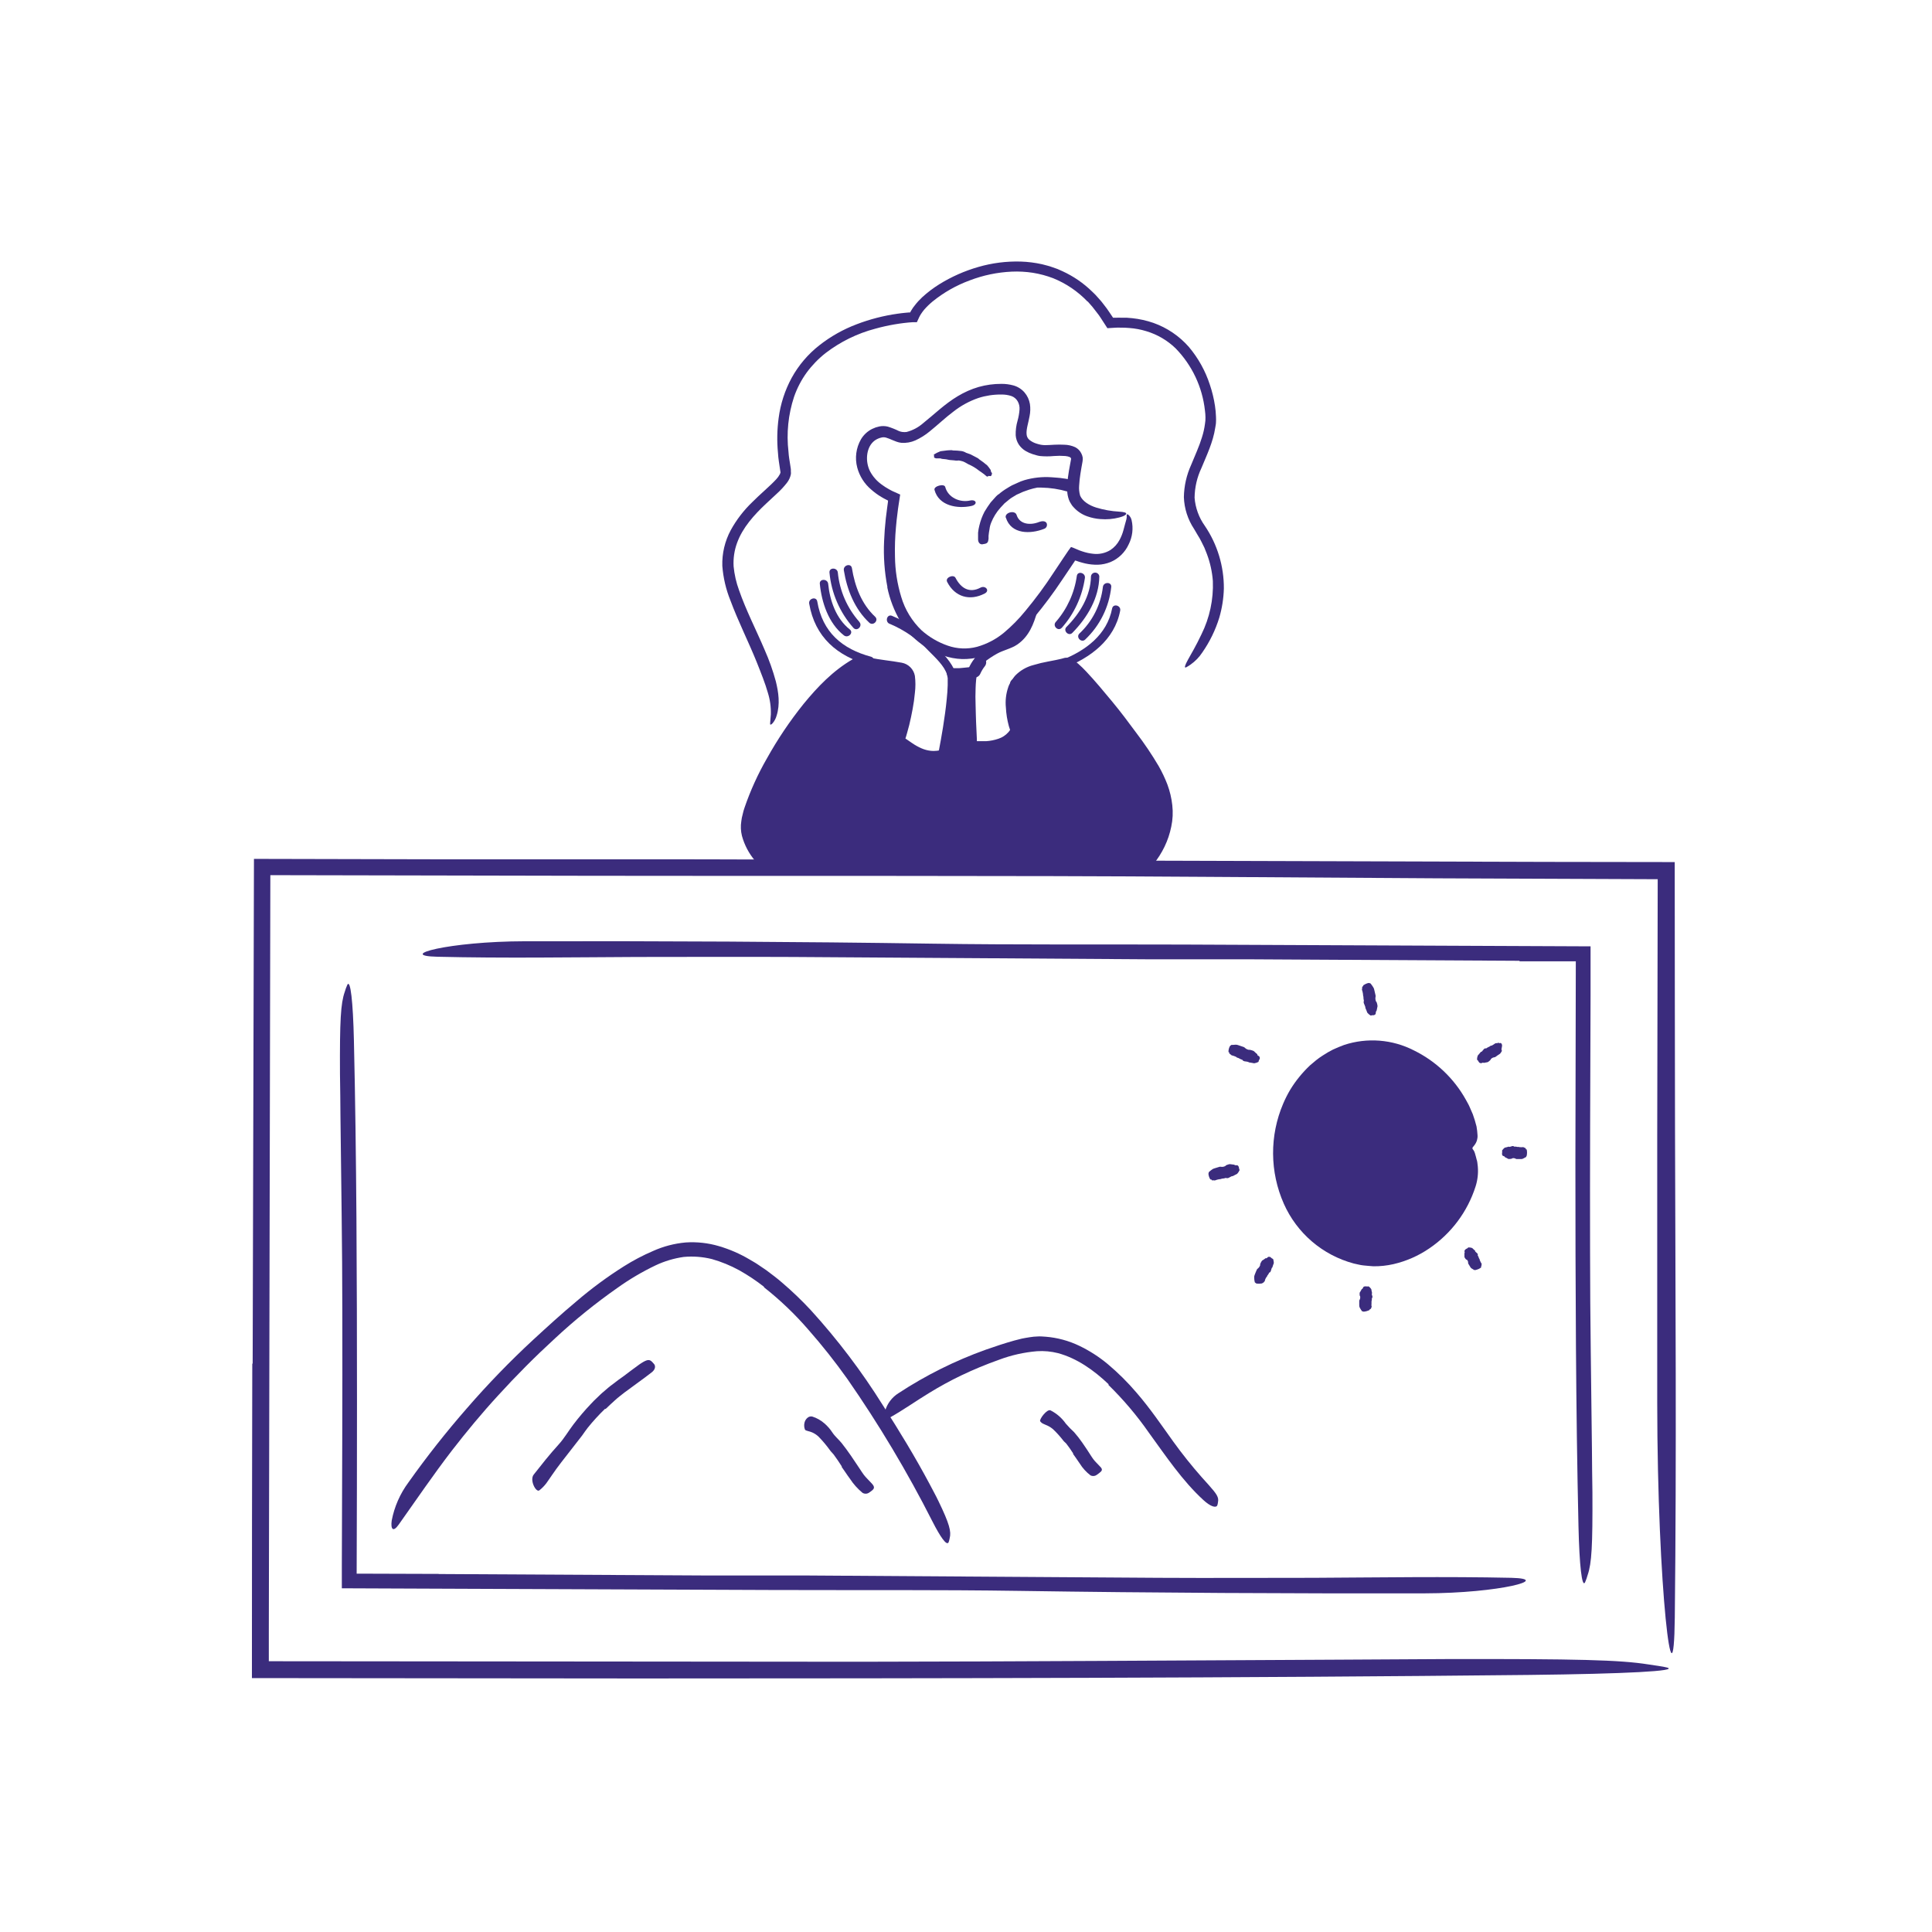 <svg width="300" height="300" viewBox="0 0 300 300" fill="none" xmlns="http://www.w3.org/2000/svg">
<path d="M39.233 211.731C39.302 185.608 39.369 159.486 39.434 133.367L68.177 133.431H106.19L240.198 133.834L260.05 133.863C260.05 147.709 260.079 161.556 260.096 175.275C260.154 200.544 260.344 225.917 260.061 251.169C259.888 266.913 257.356 246.946 257.333 217.829V176.331C257.356 163.061 257.381 149.792 257.408 136.523L223.104 136.384L186.971 136.154C155.863 135.934 123.475 136.05 91.646 135.992L41.979 135.894C41.944 153.586 41.908 171.296 41.869 189.023C41.823 210.561 41.781 232.1 41.742 253.638V257.954L133.473 258.035C158.644 258.006 183.313 257.827 208.196 257.711L224.558 257.619C245.038 257.579 251.552 257.752 255.954 258.45C256.952 258.611 258.261 258.767 258.838 258.929C260.806 259.471 252.458 259.915 237.463 260.083C192.983 260.556 146.073 260.625 99.002 260.631L39.117 260.573C39.117 244.319 39.136 228.046 39.175 211.754L39.233 211.731Z" fill="#3B2C7D"/>
<path d="M68.126 244.414L110.31 244.644H125.697L179.928 245.002C187.947 245.048 196.018 245.002 203.974 245.002C214.203 244.95 224.472 244.783 234.689 245.002C241.064 245.158 232.958 247.391 221.195 247.414C200.31 247.448 179.437 247.35 158.38 247.033C145.791 246.842 132.683 246.941 119.801 246.894L77.31 246.727L53.08 246.629V243.167C53.12 229.967 53.189 216.704 53.155 203.602C53.155 193.414 52.97 183.41 52.866 173.36C52.866 171.144 52.814 168.975 52.791 166.737C52.751 158.446 52.907 155.81 53.524 154.044C53.635 153.65 53.776 153.264 53.945 152.891C54.418 152.094 54.816 155.475 54.955 161.544C55.37 179.55 55.428 198.537 55.433 217.592C55.433 226.496 55.416 235.417 55.382 244.356L68.114 244.396L68.126 244.414Z" fill="#3B2C7D"/>
<path d="M235.916 149.192L193.356 148.956H177.831L123.11 148.598C115.033 148.558 106.881 148.598 98.879 148.598C88.564 148.644 78.202 148.811 67.893 148.563C61.46 148.413 69.623 146.181 81.508 146.158C102.577 146.117 123.623 146.215 144.877 146.533C157.57 146.723 170.804 146.625 183.802 146.671L226.679 146.861L246.981 146.948C246.981 149.506 246.981 152.059 246.981 154.609C246.941 167.925 246.872 181.309 246.906 194.527C246.906 204.808 247.091 214.881 247.195 225.04C247.195 227.279 247.247 229.465 247.27 231.721C247.31 240.086 247.154 242.746 246.537 244.54C246.427 244.946 246.286 245.344 246.116 245.729C245.643 246.531 245.245 243.121 245.106 237C244.691 218.833 244.633 199.684 244.627 180.461C244.65 170.077 244.672 159.681 244.691 149.273H235.985L235.916 149.192Z" fill="#3B2C7D"/>
<path d="M228.652 178.269C228.612 178.889 228.523 179.504 228.387 180.11C227.366 189.617 219.439 195.317 213.173 195.317C205.148 195.317 198.641 187.915 198.641 178.783C198.641 169.65 205.148 162.248 213.173 162.248C220.91 162.231 228.208 169.54 228.652 178.269Z" fill="#3B2C7D"/>
<path d="M202.786 169.615C200.985 172.259 199.983 175.366 199.901 178.565C199.819 181.763 200.661 184.917 202.325 187.65C203.082 188.945 204.038 190.113 205.157 191.112C207.376 193.15 210.262 194.309 213.275 194.371C214.78 194.369 216.271 194.075 217.665 193.506C218.924 192.991 220.109 192.312 221.19 191.487C222.263 190.644 223.232 189.675 224.075 188.602C225.115 187.215 225.934 185.676 226.503 184.039C226.791 183.224 227.034 182.394 227.23 181.552L227.467 180.271L227.536 179.937C227.556 179.805 227.583 179.674 227.617 179.544C227.675 179.296 227.738 179.077 227.796 178.881C227.923 178.419 228.05 178.304 228.286 178.263C228.523 178.223 228.863 178.517 229.03 179.094C229.128 179.371 229.192 179.706 229.278 180C229.278 180.081 229.325 180.133 229.348 180.225L229.4 180.519C229.428 180.721 229.452 180.94 229.475 181.165C229.561 182.199 229.444 183.24 229.128 184.229C227.88 188.149 225.35 191.536 221.946 193.846C220.254 195.006 218.36 195.837 216.361 196.298C215.343 196.529 214.301 196.64 213.257 196.627C212.738 196.598 212.225 196.54 211.717 196.494C211.209 196.448 210.702 196.292 210.2 196.194C207.813 195.553 205.599 194.387 203.721 192.78C201.844 191.172 200.349 189.165 199.348 186.906C198.268 184.465 197.702 181.829 197.684 179.16C197.666 176.491 198.197 173.847 199.244 171.392C199.561 170.641 199.929 169.913 200.346 169.212C200.769 168.514 201.242 167.847 201.759 167.215C202.274 166.581 202.831 165.981 203.427 165.421L204.367 164.631C204.694 164.37 205.034 164.127 205.388 163.904C205.905 163.559 206.442 163.247 206.998 162.969C207.575 162.692 208.152 162.479 208.728 162.254C210.497 161.675 212.363 161.452 214.219 161.597C216.075 161.743 217.883 162.254 219.54 163.102C222.951 164.773 225.769 167.446 227.617 170.763C227.807 171.138 228.038 171.485 228.194 171.865C228.35 172.246 228.534 172.627 228.696 173.019C228.921 173.64 229.114 174.271 229.273 174.912C229.352 175.356 229.404 175.805 229.428 176.256C229.469 176.796 229.313 177.333 228.99 177.767C228.882 177.931 228.755 178.08 228.609 178.212C228.39 178.367 228.148 178.148 227.923 177.635C227.791 177.329 227.681 177.015 227.594 176.694C227.432 176.272 227.295 175.84 227.184 175.402C226.707 173.966 226.071 172.588 225.286 171.294C224.47 170.007 223.502 168.823 222.402 167.769C220.219 165.635 217.403 164.266 214.377 163.869C213.828 163.814 213.277 163.803 212.727 163.835C212.45 163.835 212.15 163.835 211.896 163.881L211.077 164.019L210.667 164.094L210.263 164.21L209.461 164.435L208.688 164.752L208.296 164.908L207.927 165.11L207.182 165.508C206.946 165.658 206.715 165.825 206.484 165.981C206.015 166.301 205.568 166.652 205.146 167.031C204.304 167.808 203.556 168.681 202.919 169.633L202.786 169.615Z" fill="#3B2C7D"/>
<path d="M211.7 153.081C211.584 153.029 211.746 152.948 212.069 152.781C212.219 152.708 212.378 152.658 212.542 152.631C212.64 152.647 212.735 152.677 212.825 152.717C212.973 152.901 213.109 153.094 213.234 153.294C213.317 153.418 213.372 153.557 213.396 153.704L213.598 154.569C213.615 154.636 213.615 154.705 213.598 154.771C213.549 154.994 213.565 155.226 213.644 155.44C213.644 155.481 213.644 155.515 213.713 155.544C213.782 155.573 213.927 156.179 213.898 156.265C213.844 156.469 213.802 156.675 213.771 156.883C213.771 156.883 213.771 156.94 213.73 156.975C213.69 157.01 213.638 157.114 213.638 157.177C213.64 157.265 213.628 157.352 213.604 157.437C213.604 157.483 213.517 157.535 213.459 157.587C213.37 157.632 213.271 157.654 213.171 157.65C213.096 157.621 213.004 157.65 212.917 157.69H212.825C212.631 157.571 212.457 157.421 212.311 157.246C212.311 157.246 212.242 157.073 212.179 156.894C212.13 156.761 212.074 156.63 212.011 156.502C212.011 156.462 212.011 156.415 212.011 156.369C212.011 156.323 211.786 155.827 211.78 155.792C211.78 155.677 211.694 155.579 211.78 155.44C211.786 155.43 211.789 155.418 211.789 155.406C211.789 155.394 211.786 155.382 211.78 155.371C211.733 155.183 211.709 154.989 211.711 154.794C211.696 154.695 211.675 154.597 211.648 154.5C211.648 154.5 211.648 154.46 211.648 154.442C211.653 154.418 211.653 154.392 211.648 154.367C211.616 154.131 211.56 153.899 211.48 153.675C211.48 153.623 211.55 153.34 211.515 153.283C211.48 153.225 211.734 153.098 211.7 153.081Z" fill="#3B2C7D"/>
<path d="M190.847 163.39C190.737 163.454 190.737 163.257 190.801 162.911C190.839 162.748 190.899 162.591 190.98 162.444C191.046 162.375 191.117 162.312 191.193 162.254C191.233 162.254 191.701 162.254 191.862 162.219C192.011 162.213 192.159 162.241 192.295 162.3C192.572 162.404 192.872 162.484 193.132 162.582C193.195 162.608 193.252 162.647 193.299 162.698C193.459 162.853 193.658 162.961 193.876 163.009C193.916 163.009 193.945 163.038 193.997 163.009C194.049 162.981 194.655 163.159 194.712 163.229C194.862 163.39 195.024 163.517 195.18 163.656C195.18 163.656 195.237 163.656 195.237 163.736C195.237 163.892 195.312 163.892 195.364 163.921C195.442 163.965 195.513 164.021 195.572 164.088C195.602 164.152 195.621 164.22 195.63 164.29C195.619 164.389 195.585 164.484 195.532 164.567C195.468 164.619 195.462 164.723 195.439 164.809L195.405 164.896C195.199 164.999 194.979 165.071 194.753 165.109C194.753 165.109 194.037 164.971 193.957 164.971C193.876 164.971 193.882 164.925 193.847 164.896C193.812 164.867 193.27 164.804 193.241 164.798C193.137 164.74 193.005 164.757 192.941 164.596C192.936 164.585 192.928 164.576 192.918 164.569C192.908 164.563 192.896 164.56 192.883 164.561C192.69 164.501 192.505 164.413 192.335 164.302C192.239 164.263 192.141 164.23 192.041 164.204C192.041 164.204 192.041 164.169 192.001 164.157C191.96 164.146 191.966 164.111 191.943 164.106C191.722 164.006 191.492 163.927 191.257 163.869C191.199 163.869 191.003 163.627 190.934 163.627C190.864 163.627 190.887 163.361 190.847 163.39Z" fill="#3B2C7D"/>
<path d="M188.037 183.127C187.985 183.242 187.875 183.081 187.748 182.746C187.691 182.588 187.656 182.423 187.645 182.256C187.661 182.166 187.684 182.077 187.714 181.99C187.872 181.85 188.037 181.719 188.21 181.598C188.321 181.512 188.449 181.451 188.585 181.419C188.85 181.35 189.116 181.258 189.381 181.177C189.446 181.162 189.513 181.162 189.577 181.177C189.793 181.214 190.015 181.182 190.212 181.085C190.246 181.085 190.287 181.085 190.304 181.01C190.321 180.935 190.881 180.75 190.973 180.767C191.176 180.803 191.38 180.828 191.585 180.842C191.614 180.842 191.631 180.842 191.671 180.871C191.712 180.9 191.816 180.952 191.879 180.946C191.963 180.932 192.049 180.932 192.133 180.946C192.179 180.946 192.237 181.027 192.295 181.079C192.349 181.162 192.38 181.257 192.387 181.356C192.387 181.431 192.427 181.517 192.456 181.604L192.485 181.69C192.392 181.902 192.266 182.097 192.11 182.267L191.787 182.435C191.62 182.515 191.452 182.608 191.418 182.631C191.383 182.654 191.331 182.631 191.291 182.631C191.25 182.631 190.783 182.908 190.76 182.908C190.645 182.908 190.552 183.011 190.408 182.908C190.379 182.908 190.362 182.908 190.339 182.908C190.153 182.973 189.959 183.01 189.762 183.017C189.663 183.038 189.567 183.067 189.473 183.104C189.473 183.104 189.433 183.104 189.416 183.104C189.391 183.095 189.365 183.095 189.341 183.104C189.108 183.145 188.88 183.209 188.66 183.294C188.608 183.329 188.314 183.236 188.256 183.294C188.198 183.352 188.077 183.081 188.037 183.127Z" fill="#3B2C7D"/>
<path d="M196.022 199.229C196.115 199.292 195.93 199.298 195.572 199.332C195.404 199.341 195.236 199.329 195.071 199.298C194.989 199.247 194.913 199.187 194.846 199.119C194.785 198.877 194.752 198.63 194.747 198.381C194.739 198.228 194.769 198.075 194.834 197.936C194.944 197.654 195.047 197.394 195.169 197.134C195.198 197.076 195.241 197.026 195.296 196.99C195.466 196.858 195.596 196.68 195.671 196.477C195.671 196.442 195.705 196.413 195.671 196.361C195.636 196.309 195.913 195.784 195.988 195.738C196.167 195.64 196.317 195.519 196.478 195.409C196.478 195.409 196.478 195.357 196.565 195.375C196.651 195.392 196.721 195.375 196.761 195.306C196.816 195.244 196.883 195.193 196.957 195.156C197.024 195.147 197.092 195.147 197.159 195.156C197.253 195.189 197.338 195.245 197.407 195.317C197.447 195.386 197.546 195.415 197.621 195.461L197.696 195.513C197.761 195.715 197.796 195.925 197.799 196.136L197.684 196.442C197.639 196.559 197.601 196.679 197.569 196.8C197.569 196.84 197.517 196.852 197.482 196.875C197.421 197.041 197.369 197.211 197.326 197.382C197.263 197.457 197.269 197.573 197.107 197.602C197.078 197.602 197.072 197.602 197.067 197.648C196.998 197.801 196.907 197.943 196.796 198.069C196.753 198.142 196.718 198.219 196.692 198.3C196.692 198.3 196.663 198.3 196.646 198.334C196.628 198.369 196.605 198.334 196.599 198.375C196.536 198.559 196.397 198.721 196.403 198.906C196.403 198.952 196.201 199.09 196.219 199.136C196.236 199.182 195.982 199.2 196.022 199.229Z" fill="#3B2C7D"/>
<path d="M212.65 203.371C212.753 203.406 212.58 203.469 212.246 203.584C212.084 203.632 211.918 203.663 211.75 203.677C211.661 203.661 211.574 203.636 211.49 203.602C211.367 203.435 211.255 203.259 211.155 203.077C211.096 202.967 211.064 202.844 211.063 202.719C211.063 202.477 211.063 202.24 211.063 202.009C211.059 201.954 211.076 201.899 211.109 201.854C211.202 201.695 211.236 201.51 211.207 201.329C211.207 201.3 211.207 201.265 211.161 201.236C211.115 201.208 211.098 200.711 211.161 200.659C211.225 200.608 211.34 200.365 211.426 200.221C211.426 200.221 211.426 200.175 211.484 200.158C211.542 200.14 211.605 200.071 211.623 200.025C211.64 199.956 211.674 199.893 211.721 199.84C211.721 199.806 211.83 199.783 211.894 199.754C211.991 199.735 212.091 199.735 212.188 199.754C212.272 199.769 212.358 199.769 212.442 199.754H212.534C212.691 199.871 212.826 200.016 212.932 200.181L212.984 200.463C213.013 200.608 213.042 200.752 213.053 200.781C213.065 200.809 213.053 200.844 213.013 200.873C212.973 200.902 213.117 201.311 213.111 201.329C213.105 201.346 213.151 201.502 213.024 201.583C212.996 201.583 213.024 201.617 213.024 201.634C213.031 201.785 213.012 201.935 212.967 202.079C212.961 202.154 212.961 202.229 212.967 202.304C212.967 202.304 212.967 202.304 212.967 202.344C212.967 202.384 212.967 202.379 212.967 202.396C212.967 202.569 212.926 202.748 213.001 202.909C213.001 202.95 212.875 203.14 212.903 203.175C212.932 203.209 212.603 203.359 212.65 203.371Z" fill="#3B2C7D"/>
<path d="M229.98 196.731C230.096 196.731 229.951 196.875 229.634 197.036C229.48 197.103 229.322 197.159 229.161 197.204H228.901C228.765 197.128 228.632 197.045 228.503 196.956C228.416 196.905 228.348 196.828 228.307 196.736C228.215 196.563 228.099 196.396 227.996 196.223C227.971 196.179 227.96 196.129 227.967 196.079C227.972 195.997 227.96 195.915 227.931 195.838C227.902 195.762 227.857 195.692 227.799 195.634C227.792 195.619 227.779 195.606 227.763 195.599C227.748 195.591 227.73 195.59 227.713 195.594C227.621 195.594 227.396 195.242 227.396 195.173C227.407 195.012 227.407 194.85 227.396 194.688C227.396 194.688 227.367 194.659 227.396 194.607C227.424 194.556 227.448 194.475 227.436 194.429C227.409 194.367 227.397 194.3 227.401 194.232C227.425 194.173 227.456 194.117 227.494 194.065C227.563 193.995 227.643 193.937 227.73 193.892C227.805 193.892 227.874 193.806 227.944 193.748L228.019 193.696C228.215 193.694 228.41 193.725 228.596 193.788L228.803 193.984C228.882 194.062 228.965 194.135 229.051 194.204C229.08 194.204 229.051 194.267 229.051 194.302C229.051 194.336 229.386 194.607 229.392 194.625C229.398 194.642 229.524 194.752 229.461 194.896C229.455 194.903 229.452 194.912 229.452 194.922C229.452 194.931 229.455 194.941 229.461 194.948C229.552 195.074 229.617 195.217 229.651 195.369C229.684 195.441 229.725 195.508 229.773 195.571C229.773 195.571 229.773 195.606 229.773 195.623C229.77 195.642 229.77 195.661 229.773 195.681C229.882 195.836 229.905 196.032 230.049 196.182C230.084 196.211 230.049 196.477 230.049 196.511C230.049 196.546 229.934 196.731 229.98 196.731Z" fill="#3B2C7D"/>
<path d="M232.923 161.988C232.93 161.976 232.94 161.966 232.952 161.959C232.964 161.952 232.978 161.948 232.992 161.948C233.039 161.953 233.082 161.976 233.113 162.011C233.204 162.117 233.25 162.254 233.24 162.392C233.24 162.502 233.153 162.836 233.153 162.888C233.139 162.975 233.16 163.065 233.211 163.136C233.211 163.136 233.211 163.217 233.165 163.281L233.021 163.506C232.959 163.597 232.876 163.673 232.778 163.725C232.582 163.84 232.386 163.985 232.202 164.123C232.153 164.153 232.097 164.171 232.04 164.175C231.846 164.196 231.666 164.286 231.532 164.429C231.532 164.429 231.475 164.463 231.48 164.521C231.486 164.579 231.077 164.919 231.002 164.931C230.817 164.955 230.634 164.99 230.453 165.035C230.425 165.035 230.419 165.075 230.367 165.035C230.315 164.994 230.211 165 230.165 165.035C230.095 165.071 230.019 165.092 229.94 165.098C229.873 165.088 229.809 165.067 229.75 165.035C229.674 164.97 229.612 164.892 229.565 164.804C229.565 164.729 229.467 164.671 229.409 164.602L229.352 164.527C229.352 164.314 229.391 164.103 229.467 163.904C229.467 163.904 229.571 163.777 229.686 163.65C229.775 163.557 229.858 163.459 229.934 163.356C229.934 163.321 230.003 163.327 230.05 163.321C230.096 163.315 230.396 162.917 230.419 162.906C230.442 162.894 230.563 162.75 230.719 162.79C230.753 162.79 230.765 162.79 230.782 162.79C230.928 162.68 231.09 162.59 231.261 162.525C231.343 162.48 231.42 162.428 231.492 162.369C231.492 162.369 231.532 162.369 231.55 162.369C231.572 162.376 231.596 162.376 231.619 162.369C231.819 162.261 232.012 162.139 232.196 162.006C232.23 161.965 232.571 162.006 232.623 161.936C232.675 161.867 232.9 162.035 232.923 161.988Z" fill="#3B2C7D"/>
<path d="M236.984 178.483C237.059 178.39 237.099 178.575 237.116 178.927C237.117 179.093 237.104 179.259 237.076 179.423C237.036 179.515 236.995 179.602 236.961 179.665C236.814 179.755 236.661 179.836 236.505 179.908C236.406 179.962 236.294 179.986 236.182 179.977C235.962 179.977 235.743 179.977 235.518 179.977C235.465 179.979 235.413 179.965 235.368 179.936C235.217 179.842 235.035 179.81 234.861 179.85C234.861 179.85 234.803 179.85 234.774 179.902C234.745 179.954 234.266 179.988 234.197 179.954C234.052 179.862 233.899 179.783 233.741 179.717C233.741 179.717 233.701 179.717 233.678 179.665C233.655 179.613 233.586 179.544 233.539 179.538C233.47 179.524 233.403 179.496 233.343 179.458C233.309 179.458 233.28 179.354 233.245 179.29C233.226 179.193 233.226 179.093 233.245 178.996C233.262 178.91 233.262 178.822 233.245 178.736V178.644C233.355 178.479 233.492 178.332 233.649 178.211L233.937 178.142L234.266 178.05C234.295 178.05 234.33 178.05 234.364 178.084C234.399 178.119 234.814 177.958 234.832 177.963C234.849 177.969 235.011 177.917 235.103 178.044C235.103 178.044 235.137 178.044 235.155 178.044C235.314 178.035 235.474 178.053 235.628 178.096C235.707 178.102 235.786 178.102 235.864 178.096C235.864 178.096 235.899 178.096 235.911 178.125C235.922 178.154 235.945 178.125 235.962 178.125C236.154 178.148 236.348 178.148 236.539 178.125C236.586 178.125 236.793 178.275 236.845 178.258C236.897 178.24 236.955 178.517 236.984 178.483Z" fill="#3B2C7D"/>
<path d="M168.878 46.834C167.375 45.256 165.552 44.017 163.53 43.2C162.514 42.813 161.46 42.531 160.386 42.358C159.3 42.191 158.201 42.131 157.103 42.179C154.87 42.281 152.667 42.74 150.578 43.54C148.488 44.308 146.539 45.415 144.809 46.817C144.341 47.205 143.905 47.629 143.505 48.087C143.318 48.312 143.145 48.549 142.986 48.796L142.871 48.986C142.819 49.072 142.773 49.16 142.732 49.252L142.369 50.036H141.682L141.105 50.077L140.355 50.158C139.859 50.221 139.357 50.29 138.861 50.377C137.869 50.55 136.882 50.769 135.913 51.04C133.124 51.774 130.508 53.055 128.217 54.808C127.099 55.683 126.106 56.706 125.263 57.848C124.43 59.002 123.769 60.271 123.302 61.615C122.395 64.365 122.1 67.279 122.436 70.154C122.477 70.881 122.615 71.602 122.725 72.323L122.805 72.865V73.004V73.223C122.826 73.363 122.826 73.504 122.805 73.644C122.712 74.109 122.515 74.547 122.228 74.925C121.747 75.549 121.21 76.128 120.625 76.656L118.986 78.179C117.082 79.962 115.311 81.929 114.452 84.3C114.025 85.468 113.842 86.711 113.915 87.952C114.036 89.214 114.32 90.455 114.757 91.644C115.842 94.771 117.405 97.783 118.738 100.921C119.438 102.5 120.017 104.129 120.469 105.796C120.884 107.475 121.167 109.333 120.584 111.15C120.465 111.574 120.257 111.967 119.973 112.304C119.782 112.506 119.667 112.558 119.603 112.494C119.54 112.431 119.644 111.808 119.696 110.948C119.733 109.793 119.573 108.64 119.223 107.538C118.836 106.16 118.196 104.556 117.492 102.79C116.228 99.652 114.659 96.571 113.419 93.242C112.726 91.527 112.302 89.716 112.161 87.871C112.103 85.938 112.555 84.024 113.471 82.321C114.359 80.708 115.487 79.239 116.817 77.965C118.063 76.702 119.459 75.577 120.532 74.423C120.759 74.18 120.953 73.909 121.109 73.615C121.143 73.541 121.17 73.464 121.19 73.385V73.309L121.138 72.975C121.017 72.092 120.85 71.244 120.803 70.315C120.63 68.517 120.665 66.705 120.907 64.915C121.192 62.726 121.878 60.608 122.932 58.667C124.013 56.704 125.481 54.981 127.248 53.602C128.995 52.233 130.941 51.138 133.017 50.354C135.064 49.57 137.193 49.021 139.363 48.715C139.761 48.658 140.159 48.606 140.557 48.571L141.134 48.519H141.33C141.33 48.484 141.371 48.438 141.394 48.404C141.402 48.376 141.414 48.348 141.428 48.323L141.544 48.138L141.775 47.775L142.046 47.423C142.394 46.968 142.78 46.544 143.2 46.154C144.026 45.398 144.92 44.721 145.871 44.129C147.756 42.963 149.792 42.062 151.923 41.452C154.056 40.834 156.273 40.551 158.494 40.615C159.608 40.65 160.717 40.789 161.805 41.031C162.342 41.181 162.89 41.29 163.415 41.492L164.205 41.769L164.973 42.109C166.682 42.892 168.243 43.964 169.588 45.277C169.933 45.592 170.257 45.929 170.557 46.286C170.875 46.626 171.172 46.984 171.446 47.359C171.735 47.719 172.007 48.092 172.259 48.479L172.836 49.338H173.309C173.588 49.321 173.867 49.321 174.146 49.338C174.428 49.338 174.723 49.338 174.982 49.338L175.819 49.408C176.937 49.527 178.038 49.773 179.102 50.14C181.231 50.895 183.13 52.184 184.617 53.885C186.071 55.611 187.176 57.604 187.871 59.752C188.23 60.815 188.494 61.908 188.661 63.017C188.748 63.575 188.8 64.138 188.817 64.702C188.834 64.992 188.834 65.283 188.817 65.573C188.817 65.867 188.736 66.15 188.702 66.421C188.361 68.671 187.369 70.702 186.561 72.669C185.877 74.113 185.513 75.687 185.494 77.284C185.616 78.856 186.164 80.364 187.08 81.646C189.032 84.523 190.064 87.925 190.04 91.402C189.997 92.928 189.759 94.442 189.33 95.908C188.739 97.826 187.856 99.641 186.711 101.29C186.223 102.039 185.597 102.687 184.865 103.2C184.639 103.363 184.402 103.509 184.155 103.638C183.861 103.742 183.988 103.304 184.467 102.438C184.946 101.573 185.73 100.263 186.555 98.51C187.831 95.94 188.442 93.092 188.332 90.225C188.225 88.796 187.916 87.39 187.415 86.048L187.017 85.044L186.532 84.069C186.371 83.739 186.19 83.42 185.99 83.112L185.413 82.131C184.439 80.663 183.892 78.953 183.832 77.192C183.861 75.472 184.242 73.775 184.952 72.208C185.563 70.713 186.209 69.323 186.636 67.921C186.858 67.233 187.016 66.526 187.109 65.809C187.168 65.48 187.193 65.146 187.184 64.811C187.184 64.46 187.15 64.108 187.103 63.744C186.707 60.106 185.102 56.706 182.546 54.087C181.265 52.849 179.706 51.937 178 51.427C177.142 51.162 176.258 50.996 175.363 50.931C174.912 50.89 174.46 50.873 174.007 50.879C173.779 50.867 173.549 50.867 173.321 50.879L171.953 50.959L170.967 49.437C170.768 49.12 170.55 48.815 170.315 48.525C169.872 47.921 169.394 47.343 168.884 46.794L168.878 46.834Z" fill="#3B2C7D"/>
<path d="M137.795 91.154C137.341 88.805 137.169 86.412 137.282 84.023C137.328 82.869 137.42 81.669 137.547 80.504L137.767 78.773L137.888 77.884V77.729L137.692 77.625C137.409 77.486 137.115 77.331 136.855 77.169C136.293 76.835 135.764 76.449 135.274 76.015C134.221 75.124 133.466 73.933 133.111 72.6C132.72 71.121 132.928 69.548 133.688 68.221C134.098 67.527 134.698 66.967 135.419 66.606C135.597 66.525 135.782 66.444 135.967 66.375L136.544 66.219C136.981 66.133 137.432 66.142 137.865 66.248C138.447 66.427 139.014 66.653 139.561 66.923C139.744 67.003 139.939 67.055 140.138 67.079C140.345 67.101 140.554 67.101 140.761 67.079C141.718 66.833 142.604 66.364 143.345 65.711C145.036 64.367 146.697 62.723 148.722 61.517C149.738 60.9 150.83 60.419 151.97 60.086C153.116 59.764 154.3 59.602 155.49 59.607C156.115 59.6 156.738 59.68 157.342 59.844C158.012 60.025 158.614 60.401 159.072 60.923C159.519 61.438 159.814 62.067 159.926 62.74C160.018 63.367 159.998 64.006 159.869 64.627C159.69 65.659 159.338 66.629 159.407 67.413C159.414 67.587 159.458 67.756 159.535 67.912C159.613 68.067 159.722 68.204 159.857 68.313C160.187 68.576 160.565 68.772 160.97 68.89C161.188 68.96 161.41 69.018 161.634 69.063C161.842 69.099 162.052 69.118 162.263 69.121C162.719 69.121 163.215 69.086 163.711 69.057C164.228 69.031 164.746 69.031 165.263 69.057C165.851 69.067 166.43 69.198 166.965 69.444C167.365 69.65 167.69 69.977 167.894 70.379C168.002 70.583 168.078 70.803 168.119 71.031C168.143 71.252 168.133 71.476 168.09 71.694C167.974 72.346 167.859 72.952 167.767 73.569C167.674 74.186 167.599 74.798 167.57 75.392C167.523 75.924 167.576 76.46 167.726 76.973C168.107 77.832 169.117 78.473 170.23 78.819C171.389 79.172 172.586 79.383 173.795 79.448C174.563 79.5 174.897 79.604 174.88 79.777C174.863 79.95 174.482 80.18 173.795 80.354C172.842 80.602 171.852 80.686 170.87 80.602C170.179 80.554 169.498 80.412 168.845 80.18C168.018 79.895 167.277 79.402 166.694 78.75L166.48 78.502C166.417 78.409 166.359 78.317 166.301 78.219C166.167 78.024 166.059 77.813 165.978 77.59C165.829 77.174 165.742 76.739 165.719 76.298C165.689 75.577 165.726 74.855 165.828 74.14C165.915 73.454 166.036 72.796 166.157 72.15C166.22 71.832 166.284 71.492 166.324 71.244C166.318 71.198 166.3 71.154 166.272 71.117C166.272 71.019 165.944 70.863 165.424 70.811C164.837 70.765 164.246 70.765 163.659 70.811C162.934 70.882 162.203 70.882 161.478 70.811C161.283 70.784 161.09 70.741 160.901 70.684C160.728 70.644 160.544 70.586 160.359 70.523C159.97 70.397 159.597 70.229 159.245 70.021C158.827 69.769 158.469 69.428 158.195 69.023C157.919 68.595 157.754 68.105 157.717 67.598C157.694 66.832 157.791 66.067 158.005 65.331C158.165 64.765 158.267 64.185 158.311 63.6C158.346 63.15 158.246 62.7 158.022 62.307C157.806 61.934 157.465 61.648 157.059 61.5C156.548 61.33 156.011 61.25 155.472 61.263C154.267 61.25 153.067 61.431 151.919 61.8C150.508 62.287 149.189 63.008 148.019 63.934C146.784 64.857 145.647 65.954 144.349 66.998C143.674 67.557 142.927 68.025 142.128 68.388C141.454 68.685 140.717 68.814 139.982 68.763C139.724 68.736 139.47 68.678 139.226 68.59C138.326 68.267 137.697 67.886 137.19 67.898C137.056 67.899 136.924 67.92 136.797 67.961C136.642 67.995 136.491 68.045 136.347 68.111C136.063 68.231 135.804 68.401 135.58 68.613C134.467 69.675 134.345 71.746 135.124 73.229C135.547 74.007 136.139 74.681 136.855 75.202C137.22 75.48 137.606 75.731 138.009 75.952L138.315 76.119L138.47 76.2L138.551 76.24L138.69 76.304L139.78 76.794L139.526 78.461C139.469 78.836 139.411 79.217 139.37 79.615C139.272 80.377 139.18 81.132 139.122 81.888C138.983 83.401 138.933 84.921 138.972 86.44C138.997 88.552 139.322 90.65 139.936 92.671C140.522 94.666 141.625 96.471 143.132 97.904C144.312 98.944 145.684 99.744 147.17 100.257C148.634 100.769 150.217 100.831 151.717 100.436C153.232 100.008 154.642 99.272 155.859 98.273C157.093 97.243 158.223 96.095 159.234 94.846C160.825 92.936 162.301 90.932 163.653 88.846L164.692 87.288L165.211 86.509L165.886 85.511L166.307 84.934C166.533 85.008 166.755 85.094 166.97 85.194C167.195 85.286 167.426 85.396 167.645 85.477L168.061 85.621C168.605 85.807 169.168 85.931 169.74 85.99C170.671 86.105 171.615 85.901 172.417 85.413C173.027 85.011 173.523 84.458 173.859 83.809C174.105 83.35 174.299 82.864 174.436 82.361C174.672 81.536 174.77 81.057 174.909 80.63C174.961 80.425 174.974 80.212 174.949 80.002C174.949 79.857 175.007 79.8 175.209 79.927C175.466 80.149 175.644 80.448 175.717 80.781C176.007 82.05 175.844 83.381 175.255 84.542C174.693 85.769 173.693 86.742 172.451 87.271C171.82 87.527 171.148 87.67 170.467 87.692C169.815 87.703 169.164 87.637 168.528 87.496C168.217 87.427 167.917 87.34 167.611 87.248L167.167 87.098L167.057 87.057H167.005H166.976C166.947 87.057 166.913 87.017 166.901 87.057V87.104C166.901 87.104 166.93 87.075 166.815 87.242L164.87 90.127C163.55 92.111 162.125 94.023 160.601 95.856C159.03 97.796 157.149 99.463 155.034 100.788C153.344 101.839 151.387 102.378 149.397 102.34C148.4 102.305 147.414 102.12 146.472 101.792C145.566 101.462 144.694 101.043 143.87 100.54C142.206 99.528 140.809 98.131 139.797 96.467C138.845 94.833 138.163 93.057 137.778 91.206L137.795 91.154Z" fill="#3B2C7D"/>
<path d="M131.957 97.742C129.834 96.075 128.859 93.26 128.599 90.663C128.513 89.838 127.214 89.833 127.301 90.663C127.589 93.548 128.645 96.784 131.039 98.659C131.686 99.167 132.609 98.256 131.957 97.742Z" fill="#3B2C7D"/>
<path d="M133.438 96.559C131.547 94.427 130.377 91.752 130.098 88.915C130.023 88.09 128.725 88.079 128.8 88.915C129.096 92.1 130.4 95.107 132.521 97.5C133.098 98.117 133.998 97.194 133.438 96.577V96.559Z" fill="#3B2C7D"/>
<path d="M135.891 95.769C133.768 93.779 132.741 91.038 132.285 88.217C132.152 87.398 130.901 87.744 131.033 88.563C131.524 91.592 132.701 94.557 134.974 96.686C135.579 97.263 136.502 96.34 135.891 95.769Z" fill="#3B2C7D"/>
<path d="M125.651 93.733C126.54 98.925 130.001 101.919 134.951 103.24C135.112 103.27 135.277 103.238 135.416 103.152C135.554 103.065 135.655 102.93 135.698 102.773C135.741 102.616 135.724 102.448 135.65 102.303C135.576 102.158 135.45 102.045 135.297 101.988C130.757 100.777 127.717 98.163 126.903 93.392C126.765 92.567 125.513 92.919 125.651 93.733Z" fill="#3B2C7D"/>
<path d="M168.516 99.3C170.787 97.148 172.219 94.259 172.554 91.148C172.641 90.323 171.343 90.329 171.256 91.148C170.93 93.915 169.637 96.477 167.604 98.382C167.027 98.959 167.921 99.882 168.521 99.3H168.516Z" fill="#3B2C7D"/>
<path d="M166.519 98.267C168.827 95.913 170.656 92.867 170.702 89.504C170.687 89.342 170.612 89.192 170.492 89.083C170.372 88.974 170.215 88.913 170.053 88.913C169.891 88.913 169.734 88.974 169.614 89.083C169.494 89.192 169.419 89.342 169.404 89.504C169.364 92.515 167.673 95.273 165.602 97.35C165.025 97.927 165.937 98.867 166.519 98.267Z" fill="#3B2C7D"/>
<path d="M164.862 97.5C166.791 95.325 168.043 92.634 168.462 89.757C168.589 88.944 167.343 88.604 167.211 89.417C166.841 92.066 165.708 94.549 163.951 96.565C163.374 97.182 164.309 98.106 164.868 97.482L164.862 97.5Z" fill="#3B2C7D"/>
<path d="M165.202 103.742C169.298 102.161 173.077 99.369 173.942 94.823C174.098 94.004 172.852 93.669 172.69 94.477C171.912 98.561 168.548 101.065 164.856 102.49C164.089 102.784 164.423 104.042 165.202 103.742Z" fill="#3B2C7D"/>
<path d="M152.135 102.836C151.802 103.26 151.523 103.723 151.305 104.215" stroke="#3B2C7D" stroke-width="2" stroke-linecap="round" stroke-linejoin="round"/>
<path d="M138.171 96.871C140.465 97.842 142.531 99.282 144.234 101.1C145.215 102.092 146.663 103.408 147.072 104.798C147.129 104.951 147.242 105.077 147.387 105.151C147.532 105.225 147.7 105.242 147.857 105.199C148.014 105.155 148.149 105.054 148.236 104.916C148.322 104.778 148.354 104.612 148.324 104.452C147.851 102.848 146.288 101.337 145.151 100.183C143.277 98.211 141.009 96.656 138.494 95.619C137.715 95.319 137.374 96.571 138.147 96.871H138.171Z" fill="#3B2C7D"/>
<path d="M157.656 113.221C157.648 113.244 157.636 113.266 157.621 113.285" stroke="black" stroke-width="1.52" stroke-miterlimit="10"/>
<path d="M156.975 105.727C158.902 103.373 163.114 103.812 165.543 103.114C166.512 102.837 172.541 110.308 175.927 114.929C178.812 118.898 182.037 123.41 180.785 128.585C180.216 130.921 179.019 133.058 177.324 134.764H119.164C117.208 132.819 115.656 130.627 115.656 128.256C115.656 123.554 124.668 106.581 133.541 102.26C135.762 102.837 138.024 103.021 139.841 103.327C140.18 103.379 140.501 103.511 140.779 103.711C141.057 103.912 141.283 104.176 141.439 104.481C142.074 105.767 141.324 110.983 140.06 114.808C141.635 115.869 143.441 117.491 146.175 116.902C146.175 116.902 148.362 106.039 147.445 104.21C148.725 104.331 149.833 104.094 151.31 104.014C150.474 105.641 151.05 115.616 151.05 115.616C152.879 115.783 156.324 115.846 157.627 113.308C156.595 111.058 156.491 106.321 156.975 105.727Z" fill="#3B2C7D"/>
<path d="M124.15 112.569C122.567 114.752 121.136 117.042 119.87 119.423L118.952 121.212C118.658 121.789 118.375 122.429 118.11 123.035C117.845 123.64 117.608 124.264 117.366 124.881C117.123 125.498 116.91 126.127 116.789 126.744C116.626 127.321 116.542 127.917 116.541 128.515C116.568 129.109 116.695 129.694 116.916 130.246C117.419 131.41 118.12 132.477 118.987 133.402L119.483 133.939C119.518 133.996 119.558 133.939 119.593 133.973H122.091H126.181H138.129L159.181 134.094L169.71 134.158H174.972H176.287H177.054C177.1 134.158 177.123 134.1 177.164 134.071L177.516 133.667C177.66 133.512 177.793 133.344 177.925 133.183C178.185 132.848 178.433 132.508 178.658 132.156C179.471 130.904 180.037 129.507 180.325 128.042C180.617 126.587 180.564 125.083 180.17 123.652C179.771 122.198 179.169 120.807 178.381 119.521C177.592 118.211 176.735 116.942 175.814 115.719C174.187 113.498 172.479 111.329 170.725 109.206C169.848 108.144 168.96 107.094 168.043 106.079C167.581 105.571 167.114 105.075 166.635 104.608C166.406 104.38 166.165 104.164 165.914 103.962L165.747 103.84C165.719 103.816 165.688 103.796 165.654 103.783C165.624 103.767 165.59 103.759 165.556 103.759C165.522 103.759 165.488 103.767 165.458 103.783C163.116 104.314 160.554 104.152 158.587 105.127C157.722 105.571 157.404 105.94 157.231 105.912C157.156 105.912 157.139 105.814 157.197 105.64C157.232 105.531 157.276 105.425 157.329 105.323C157.417 105.183 157.516 105.05 157.623 104.925C158.41 104.11 159.409 103.533 160.508 103.258C161.243 103.036 161.991 102.857 162.747 102.721L163.958 102.485C164.154 102.439 164.368 102.404 164.564 102.352L164.858 102.283L165.273 102.167C165.389 102.133 165.511 102.121 165.631 102.133C165.753 102.119 165.877 102.13 165.995 102.167C166.235 102.237 166.463 102.344 166.67 102.485C166.933 102.659 167.183 102.852 167.42 103.062C167.864 103.448 168.273 103.858 168.672 104.279C170.097 105.796 171.395 107.365 172.71 108.952C174.025 110.539 175.237 112.16 176.448 113.804C177.702 115.448 178.858 117.164 179.91 118.944C180.439 119.87 180.896 120.834 181.277 121.829C181.66 122.861 181.914 123.936 182.033 125.031C182.161 126.144 182.107 127.27 181.872 128.365C181.655 129.442 181.305 130.487 180.827 131.475C180.352 132.461 179.761 133.386 179.068 134.233C178.9 134.44 178.727 134.648 178.548 134.844L178.191 135.237L177.943 135.502C177.856 135.577 177.804 135.727 177.666 135.687H175.773L163.508 135.577C153.735 135.45 143.558 135.514 133.554 135.485H125.31H121.185H119.033C118.964 135.485 118.883 135.485 118.843 135.439L118.3 134.862L117.943 134.469C117.7 134.204 117.47 133.933 117.245 133.656C116.291 132.532 115.596 131.212 115.208 129.79C115.023 129.047 114.989 128.274 115.11 127.517C115.15 127.154 115.221 126.795 115.323 126.444C115.397 126.094 115.493 125.749 115.612 125.412C116.519 122.766 117.678 120.214 119.073 117.79C120.734 114.803 122.644 111.962 124.785 109.298C126.948 106.656 129.36 104.135 132.395 102.375L132.972 102.052C133.225 101.937 133.485 101.66 133.791 101.833L134.489 102L135.066 102.127C135.873 102.289 136.687 102.41 137.512 102.525C138.337 102.64 139.156 102.744 140.022 102.906C140.53 102.999 140.998 103.245 141.363 103.611C141.728 103.977 141.972 104.445 142.064 104.954C142.173 105.827 142.173 106.711 142.064 107.585C141.989 108.433 141.868 109.269 141.712 110.1C141.556 110.931 141.389 111.756 141.187 112.575C141.083 112.979 140.979 113.389 140.858 113.792L140.702 114.335L140.593 114.675L141.014 114.964L141.695 115.431C142.138 115.731 142.607 115.989 143.097 116.204C143.566 116.408 144.064 116.538 144.573 116.59C144.827 116.614 145.082 116.614 145.335 116.59C145.489 116.583 145.641 116.562 145.791 116.527C145.895 115.95 145.993 115.419 146.097 114.877C146.206 114.225 146.316 113.573 146.431 112.921C146.662 111.462 146.87 110.002 147.008 108.548C147.083 107.821 147.141 107.1 147.158 106.39C147.158 106.212 147.158 106.033 147.158 105.86V105.467C147.163 105.412 147.163 105.356 147.158 105.3L147.002 104.464C146.945 104.187 146.858 103.939 146.795 103.679C147.285 103.714 147.822 103.754 148.318 103.754H148.675H148.918L149.397 103.714L150.66 103.587L151.393 103.529H151.762H151.947C152.022 103.529 152.022 103.529 152.062 103.564L151.9 104.054L151.756 104.59C151.704 104.765 151.662 104.942 151.629 105.121C151.6 105.277 151.583 105.496 151.572 105.577C151.525 105.998 151.508 106.437 151.491 106.869C151.45 107.746 151.462 108.6 151.491 109.512C151.52 110.423 151.525 111.277 151.566 112.16L151.687 114.767V115.09H151.889H152.131C152.472 115.09 152.806 115.09 153.135 115.09C153.784 115.048 154.424 114.92 155.039 114.71C155.63 114.517 156.16 114.17 156.573 113.706C156.793 113.44 156.798 113.435 156.845 113.325L156.793 113.181L156.654 112.748C156.396 111.806 156.241 110.839 156.193 109.864C156.086 108.812 156.206 107.75 156.545 106.748C156.629 106.438 156.787 106.153 157.006 105.917C157.133 105.842 157.156 105.952 157.168 106.096C157.179 106.24 157.168 106.673 157.208 107.25C157.248 107.827 157.3 108.542 157.416 109.408C157.539 110.385 157.743 111.35 158.027 112.292L158.108 112.517C158.137 112.598 158.148 112.644 158.218 112.806L158.385 113.215L158.472 113.417C158.441 113.483 158.407 113.547 158.368 113.608C158.218 113.85 158.073 114.144 157.918 114.352C157.794 114.522 157.659 114.684 157.514 114.837C156.943 115.423 156.241 115.866 155.466 116.129C154.736 116.381 153.975 116.534 153.204 116.585C152.829 116.585 152.454 116.619 152.079 116.585H151.658L151.185 116.55L150.227 116.481C150.1 114.415 150.072 113.896 150.025 112.846C149.979 111.889 149.945 110.925 149.927 109.962C149.91 108.998 149.927 108.012 149.927 107.014C149.927 106.517 149.968 106.015 150.014 105.502L150.043 105.254C150.043 105.254 150.043 105.254 150.043 105.208C150.043 105.162 150.002 105.208 149.985 105.208L149.547 105.254L148.675 105.323C148.675 105.323 148.675 105.323 148.675 105.358V105.398V105.831C148.675 106.125 148.675 106.408 148.675 106.679C148.675 106.95 148.675 107.256 148.635 107.51C148.56 108.606 148.433 109.685 148.289 110.758C148.145 111.831 147.977 112.904 147.798 113.971L147.516 115.575L147.072 117.883L146.264 118.021C145.99 118.075 145.712 118.11 145.433 118.125C145.099 118.157 144.763 118.157 144.429 118.125C143.769 118.059 143.123 117.892 142.514 117.629C141.941 117.379 141.391 117.08 140.87 116.735L140.148 116.239L138.816 115.321L138.897 115.067L139.202 114.087L139.312 113.729L139.381 113.487C139.479 113.169 139.56 112.846 139.647 112.523C139.808 111.877 139.958 111.225 140.085 110.567C140.355 109.274 140.529 107.963 140.604 106.644C140.604 106.321 140.604 106.01 140.604 105.715C140.597 105.485 140.56 105.256 140.495 105.035C140.495 104.994 140.443 104.931 140.385 104.856C140.33 104.784 140.266 104.72 140.195 104.665C140.051 104.553 139.883 104.476 139.704 104.44C138.452 104.227 137.027 104.071 135.666 103.835C135.314 103.777 134.968 103.708 134.616 103.639L134.091 103.529L133.722 103.442C133.722 103.442 133.722 103.442 133.687 103.442L133.387 103.615L132.55 104.089C132.008 104.452 131.489 104.856 130.958 105.242C130.427 105.629 129.96 106.114 129.458 106.546C127.519 108.414 125.759 110.46 124.202 112.656L124.15 112.569Z" fill="#3B2C7D"/>
<path d="M160.25 94.996C159.604 97.385 158.767 99.894 155.404 100.806C154.215 101.129 152.109 102.761 152.109 102.761C152.143 102.291 152.24 101.827 152.398 101.383C152.398 101.383 158.952 97.206 160.25 94.996Z" fill="#3B2C7D"/>
<path d="M159.417 95.117C158.725 97.644 157.813 99.542 155.2 100.483C153.841 101.021 152.574 101.767 151.444 102.692L152.938 102.663C153.002 102.282 153.035 101.896 153.036 101.51C152.926 101.706 153.203 101.4 153.394 101.279C154.196 100.754 154.98 100.217 155.759 99.663C157.588 98.359 159.798 96.929 161.021 95.002C161.396 94.425 159.74 94.615 159.48 95.002C158.188 97.027 155.811 98.463 153.884 99.842C152.476 100.823 151.478 101.083 151.276 102.877C151.201 103.506 152.551 103.015 152.765 102.877C153.408 102.367 154.091 101.909 154.807 101.51C155.84 100.933 156.982 100.748 157.969 100.079C159.769 98.844 160.525 96.917 161.078 94.886C161.223 94.367 159.561 94.615 159.417 95.117Z" fill="#3B2C7D"/>
<path d="M145.108 76.067C145.771 78.571 148.691 79.038 150.842 78.565C151.858 78.34 151.627 77.498 150.617 77.723C149.048 78.069 147.214 77.273 146.775 75.617C146.625 75.04 144.952 75.479 145.108 76.067Z" fill="#3B2C7D"/>
<path d="M156.194 80.388C157.019 83.002 160.025 82.944 162.125 82.119C162.214 82.09 162.296 82.042 162.365 81.978C162.434 81.915 162.488 81.837 162.524 81.751C162.56 81.664 162.577 81.571 162.574 81.477C162.571 81.383 162.548 81.291 162.506 81.207C162.269 80.827 161.698 80.919 161.352 81.052C159.99 81.6 158.323 81.444 157.856 79.956C157.596 79.142 155.929 79.598 156.182 80.406L156.194 80.388Z" fill="#3B2C7D"/>
<path d="M155.037 76.782C155.464 76.41 155.926 76.077 156.415 75.79C156.658 75.646 156.894 75.49 157.142 75.363L157.91 75.017C158.279 74.829 158.665 74.676 159.063 74.561C160.42 74.166 161.836 74.012 163.246 74.106C163.863 74.169 164.487 74.175 165.098 74.284C165.3 74.319 165.502 74.325 165.675 74.371C165.848 74.417 166.067 74.463 166.252 74.521C166.655 74.632 167.029 74.828 167.348 75.098C167.556 75.265 167.29 75.617 166.915 75.911C166.767 76.063 166.586 76.18 166.386 76.252C166.187 76.325 165.973 76.353 165.762 76.332C164.449 75.945 163.091 75.738 161.723 75.715C161.506 75.704 161.288 75.704 161.071 75.715L160.437 75.853C160.012 75.962 159.594 76.095 159.185 76.252C158.955 76.324 158.731 76.415 158.515 76.523L157.858 76.817L157.24 77.192C157.035 77.307 156.842 77.442 156.663 77.596L155.965 78.173C155.758 78.386 155.556 78.611 155.354 78.831C154.742 79.509 154.256 80.29 153.917 81.138C153.781 81.464 153.691 81.808 153.652 82.159C153.585 82.503 153.535 82.849 153.502 83.198C153.502 83.354 153.502 83.504 153.502 83.659C153.444 84.236 153.3 84.386 152.833 84.467C152.723 84.467 152.619 84.513 152.51 84.525C152.158 84.525 151.904 84.271 151.875 83.792C151.875 83.44 151.875 83.077 151.875 82.707C151.915 82.34 151.981 81.975 152.071 81.617C152.247 80.871 152.514 80.151 152.867 79.471C153.167 78.975 153.479 78.484 153.825 78.023L154.402 77.377C154.585 77.153 154.79 76.948 155.013 76.765L155.037 76.782Z" fill="#3B2C7D"/>
<path d="M153.929 73.333C153.968 73.357 153.999 73.392 154.018 73.434C154.037 73.477 154.042 73.524 154.033 73.569C154.027 73.626 154.009 73.681 153.981 73.731C153.981 73.788 153.911 73.898 153.842 73.927C153.773 73.956 153.496 73.863 153.438 73.927C153.381 73.99 153.438 73.996 153.398 74.002H153.329L153.208 73.973C152.941 73.732 152.658 73.51 152.36 73.309C152.14 73.171 151.938 73.021 151.736 72.865C151.317 72.559 150.864 72.301 150.386 72.098C150.283 72.052 150.185 71.983 150.081 71.925C149.908 71.82 149.726 71.729 149.538 71.654C149.349 71.596 149.156 71.55 148.961 71.515C148.895 71.498 148.826 71.498 148.76 71.515C148.542 71.535 148.322 71.523 148.108 71.481C147.808 71.446 147.496 71.446 147.427 71.423C147.073 71.335 146.712 71.281 146.348 71.261C146.296 71.261 146.238 71.261 146.186 71.227C146.135 71.192 145.956 71.163 145.84 71.175C145.681 71.186 145.521 71.186 145.361 71.175C145.27 71.157 145.182 71.124 145.102 71.077C145.021 71.042 145.027 70.869 145.044 70.846C145.061 70.823 145.044 70.713 145.01 70.644C145.007 70.621 145.007 70.598 145.01 70.575C145.336 70.372 145.682 70.202 146.042 70.067L146.815 69.969C147.202 69.9 147.623 69.923 147.71 69.9C147.798 69.901 147.886 69.917 147.969 69.946C148.401 69.949 148.833 69.978 149.261 70.033C149.512 70.068 149.753 70.152 149.971 70.281C150.012 70.311 150.06 70.33 150.11 70.338C150.317 70.402 150.519 70.477 150.715 70.558L151.292 70.858L151.869 71.163C151.901 71.185 151.93 71.21 151.956 71.238L152.071 71.336C152.501 71.625 152.913 71.939 153.306 72.277C153.487 72.491 153.656 72.714 153.813 72.946C153.854 72.975 153.865 73.269 153.929 73.333Z" fill="#3B2C7D"/>
<path d="M147.076 90.363C148.27 92.7 150.589 93.369 152.909 92.157C153.762 91.707 153.001 90.853 152.257 91.246C150.526 92.163 149.199 91.338 148.368 89.717C148.057 89.14 146.718 89.665 147.076 90.363Z" fill="#3B2C7D"/>
<path d="M118.656 199.829C117.429 198.865 116.129 197.999 114.767 197.238C113.428 196.506 112.012 195.925 110.544 195.508C109.108 195.152 107.621 195.041 106.148 195.179C104.652 195.394 103.195 195.829 101.827 196.471C99.739 197.467 97.743 198.644 95.861 199.99C92.459 202.373 89.227 204.989 86.186 207.819C83.111 210.635 80.169 213.588 77.342 216.692C74.827 219.427 72.444 222.306 70.188 225.219C67.304 228.969 64.633 232.898 61.898 236.758C61.05 237.952 60.64 237.485 60.825 236.112C61.234 233.968 62.121 231.945 63.421 230.192C66.255 226.194 69.292 222.343 72.519 218.654C75.744 214.934 79.17 211.394 82.783 208.05C84.958 206.048 87.184 204.012 89.515 202.067C91.837 200.077 94.301 198.258 96.888 196.627C98.328 195.72 99.836 194.927 101.4 194.256C103.003 193.535 104.715 193.087 106.465 192.929C108.217 192.811 109.975 193.006 111.658 193.506C113.31 193.992 114.895 194.682 116.377 195.56C116.821 195.831 117.288 196.073 117.715 196.373L119.008 197.25C119.838 197.873 120.669 198.49 121.448 199.171C123.014 200.506 124.502 201.932 125.902 203.44C130.066 208.013 133.808 212.952 137.083 218.198C139.656 222.208 142.084 226.2 144.306 230.36C144.784 231.283 145.286 232.171 145.736 233.117C147.433 236.613 147.733 237.842 147.467 238.84C147.431 239.069 147.371 239.293 147.288 239.51C146.977 240.029 146.048 238.719 144.779 236.233C140.892 228.561 136.478 221.168 131.567 214.108C129.69 211.467 127.678 208.925 125.538 206.492C123.449 204.069 121.13 201.853 118.615 199.875L118.656 199.829Z" fill="#3B2C7D"/>
<path d="M172.156 214.956C169.848 212.758 167.241 210.917 164.287 210.115C163.223 209.845 162.123 209.744 161.027 209.815C158.998 209.985 157.002 210.436 155.097 211.154C153.105 211.861 151.153 212.671 149.247 213.583C147.545 214.396 145.889 215.313 144.285 216.294C142.225 217.546 140.247 218.96 138.17 220.119C137.518 220.477 137.241 219.94 137.437 219.098C137.764 217.952 138.504 216.968 139.514 216.335C143.746 213.559 148.291 211.293 153.054 209.585C154.497 209.083 155.979 208.581 157.514 208.154L158.668 207.86C159.066 207.773 159.475 207.715 159.879 207.646C160.293 207.576 160.711 207.536 161.131 207.525C161.345 207.525 161.558 207.496 161.766 207.525L162.383 207.565C164.185 207.711 165.945 208.186 167.575 208.967C169.162 209.728 170.648 210.681 172 211.806C173.623 213.168 175.128 214.663 176.5 216.277C178.589 218.688 180.372 221.325 182.183 223.846C183.597 225.808 185.068 227.642 186.631 229.413L187.67 230.567C188.95 231.998 189.279 232.506 189.129 233.244C189.114 233.413 189.079 233.58 189.025 233.74C188.835 234.213 187.958 233.937 186.862 232.927C183.597 229.938 181.029 226.09 178.416 222.496C176.553 219.816 174.439 217.318 172.104 215.037L172.156 214.956Z" fill="#3B2C7D"/>
<path d="M93.959 218.752C92.999 219.68 92.097 220.666 91.259 221.706C90.948 222.092 90.682 222.514 90.388 222.912L87.117 227.117C86.621 227.741 86.165 228.404 85.709 229.056C85.415 229.471 85.132 229.91 84.832 230.319C84.52 230.732 84.156 231.103 83.748 231.421C83.234 231.808 82.19 229.812 82.882 228.964C84.117 227.4 85.346 225.831 86.753 224.29C87.59 223.373 88.242 222.242 89.015 221.221C89.876 220.085 90.8 218.999 91.784 217.967C92.078 217.639 92.396 217.333 92.719 217.033C93.042 216.733 93.342 216.41 93.688 216.133C94.196 215.7 94.692 215.25 95.24 214.869L96.03 214.264L96.838 213.687C97.657 213.064 98.465 212.458 99.296 211.858C99.486 211.737 99.665 211.604 99.873 211.489C100.605 211.079 100.911 211.09 101.315 211.529C101.411 211.625 101.502 211.727 101.586 211.835C101.84 212.198 101.701 212.683 101.246 213.058C99.867 214.142 98.419 215.135 97.011 216.196C96.492 216.6 95.967 216.998 95.482 217.442C94.998 217.887 94.507 218.325 94.034 218.792L93.959 218.752Z" fill="#3B2C7D"/>
<path d="M166.659 225.715C166.33 225.196 165.978 224.688 165.603 224.204C165.465 224.025 165.274 223.904 165.136 223.73C164.652 223.098 164.119 222.504 163.544 221.954C163.28 221.721 162.985 221.527 162.667 221.377C162.465 221.279 162.245 221.209 162.049 221.105C161.835 221.023 161.65 220.878 161.519 220.69C161.334 220.43 162.574 218.729 163.134 219.005C164.077 219.483 164.888 220.187 165.494 221.054C165.901 221.527 166.337 221.976 166.797 222.398C167.244 222.909 167.662 223.444 168.049 224.002L168.747 225.029C169.105 225.542 169.405 226.09 169.774 226.586C170.057 226.973 170.432 227.29 170.755 227.659C170.836 227.731 170.909 227.81 170.974 227.896C171.199 228.219 171.136 228.404 170.669 228.75C170.565 228.825 170.461 228.911 170.351 228.98C170.211 229.095 170.04 229.167 169.86 229.187C169.68 229.207 169.498 229.176 169.336 229.096C168.67 228.59 168.103 227.966 167.663 227.255C167.305 226.759 166.982 226.234 166.613 225.744L166.659 225.715Z" fill="#3B2C7D"/>
<path d="M130.72 227.717C130.322 227.094 129.907 226.471 129.463 225.871C129.301 225.652 129.093 225.485 128.932 225.265C128.383 224.498 127.778 223.773 127.12 223.096C126.831 222.821 126.498 222.597 126.134 222.433C125.678 222.225 125.245 222.219 125.009 222.023C124.856 221.658 124.829 221.252 124.934 220.869C125.008 220.586 125.169 220.334 125.395 220.148C125.493 220.062 125.61 220 125.736 219.967C125.862 219.934 125.995 219.931 126.122 219.958C126.818 220.176 127.461 220.538 128.009 221.019C128.49 221.432 128.91 221.912 129.255 222.444C129.665 223.062 130.242 223.523 130.697 224.089C131.153 224.654 131.655 225.352 132.105 225.998L132.913 227.198C133.328 227.775 133.703 228.427 134.136 229.01C134.476 229.46 134.903 229.835 135.29 230.273C135.37 230.371 135.468 230.452 135.543 230.562C135.815 230.954 135.763 231.185 135.295 231.531C135.192 231.606 135.088 231.692 134.972 231.762C134.823 231.871 134.645 231.933 134.46 231.941C134.275 231.949 134.092 231.903 133.934 231.808C133.172 231.179 132.51 230.438 131.972 229.61C131.534 229.033 131.13 228.375 130.686 227.769L130.72 227.717Z" fill="#3B2C7D"/>
<path d="M129.43 126.785L133.566 130.154C133.649 130.23 133.749 130.284 133.857 130.311C133.966 130.339 134.08 130.338 134.188 130.309C134.297 130.28 134.396 130.224 134.477 130.147C134.558 130.069 134.618 129.972 134.651 129.866C136.601 124.962 138.436 120 140.103 114.987C140.368 114.196 139.116 113.833 138.851 114.646C137.184 119.654 135.349 124.616 133.399 129.519L134.484 129.237L130.347 125.867C129.701 125.342 128.778 126.26 129.43 126.785Z" fill="#3B2C7D"/>
<path d="M156.999 113.458C158.938 119.192 161.24 124.811 163.668 130.356C163.72 130.44 163.79 130.512 163.873 130.565C163.956 130.619 164.05 130.653 164.148 130.665C164.246 130.677 164.346 130.667 164.44 130.636C164.533 130.604 164.619 130.552 164.69 130.483L168.895 126.098C169.472 125.521 168.555 124.575 167.978 125.181L163.772 129.565L164.793 129.698C162.405 124.263 160.178 118.736 158.251 113.117C157.98 112.327 156.728 112.667 156.999 113.458Z" fill="#3B2C7D"/>
<path d="M151.122 129.692V115.621C151.107 115.459 151.032 115.309 150.912 115.2C150.792 115.091 150.636 115.03 150.473 115.03C150.311 115.03 150.155 115.091 150.034 115.2C149.914 115.309 149.839 115.459 149.824 115.621V129.692C149.839 129.854 149.914 130.004 150.034 130.113C150.155 130.222 150.311 130.283 150.473 130.283C150.636 130.283 150.792 130.222 150.912 130.113C151.032 130.004 151.107 129.854 151.122 129.692Z" fill="#3B2C7D"/>
<path d="M146.102 116.907L145.259 130.177C145.207 131.013 146.505 131.007 146.557 130.177L147.4 116.907C147.452 116.071 146.154 116.077 146.102 116.907Z" fill="#3B2C7D"/>
</svg>
